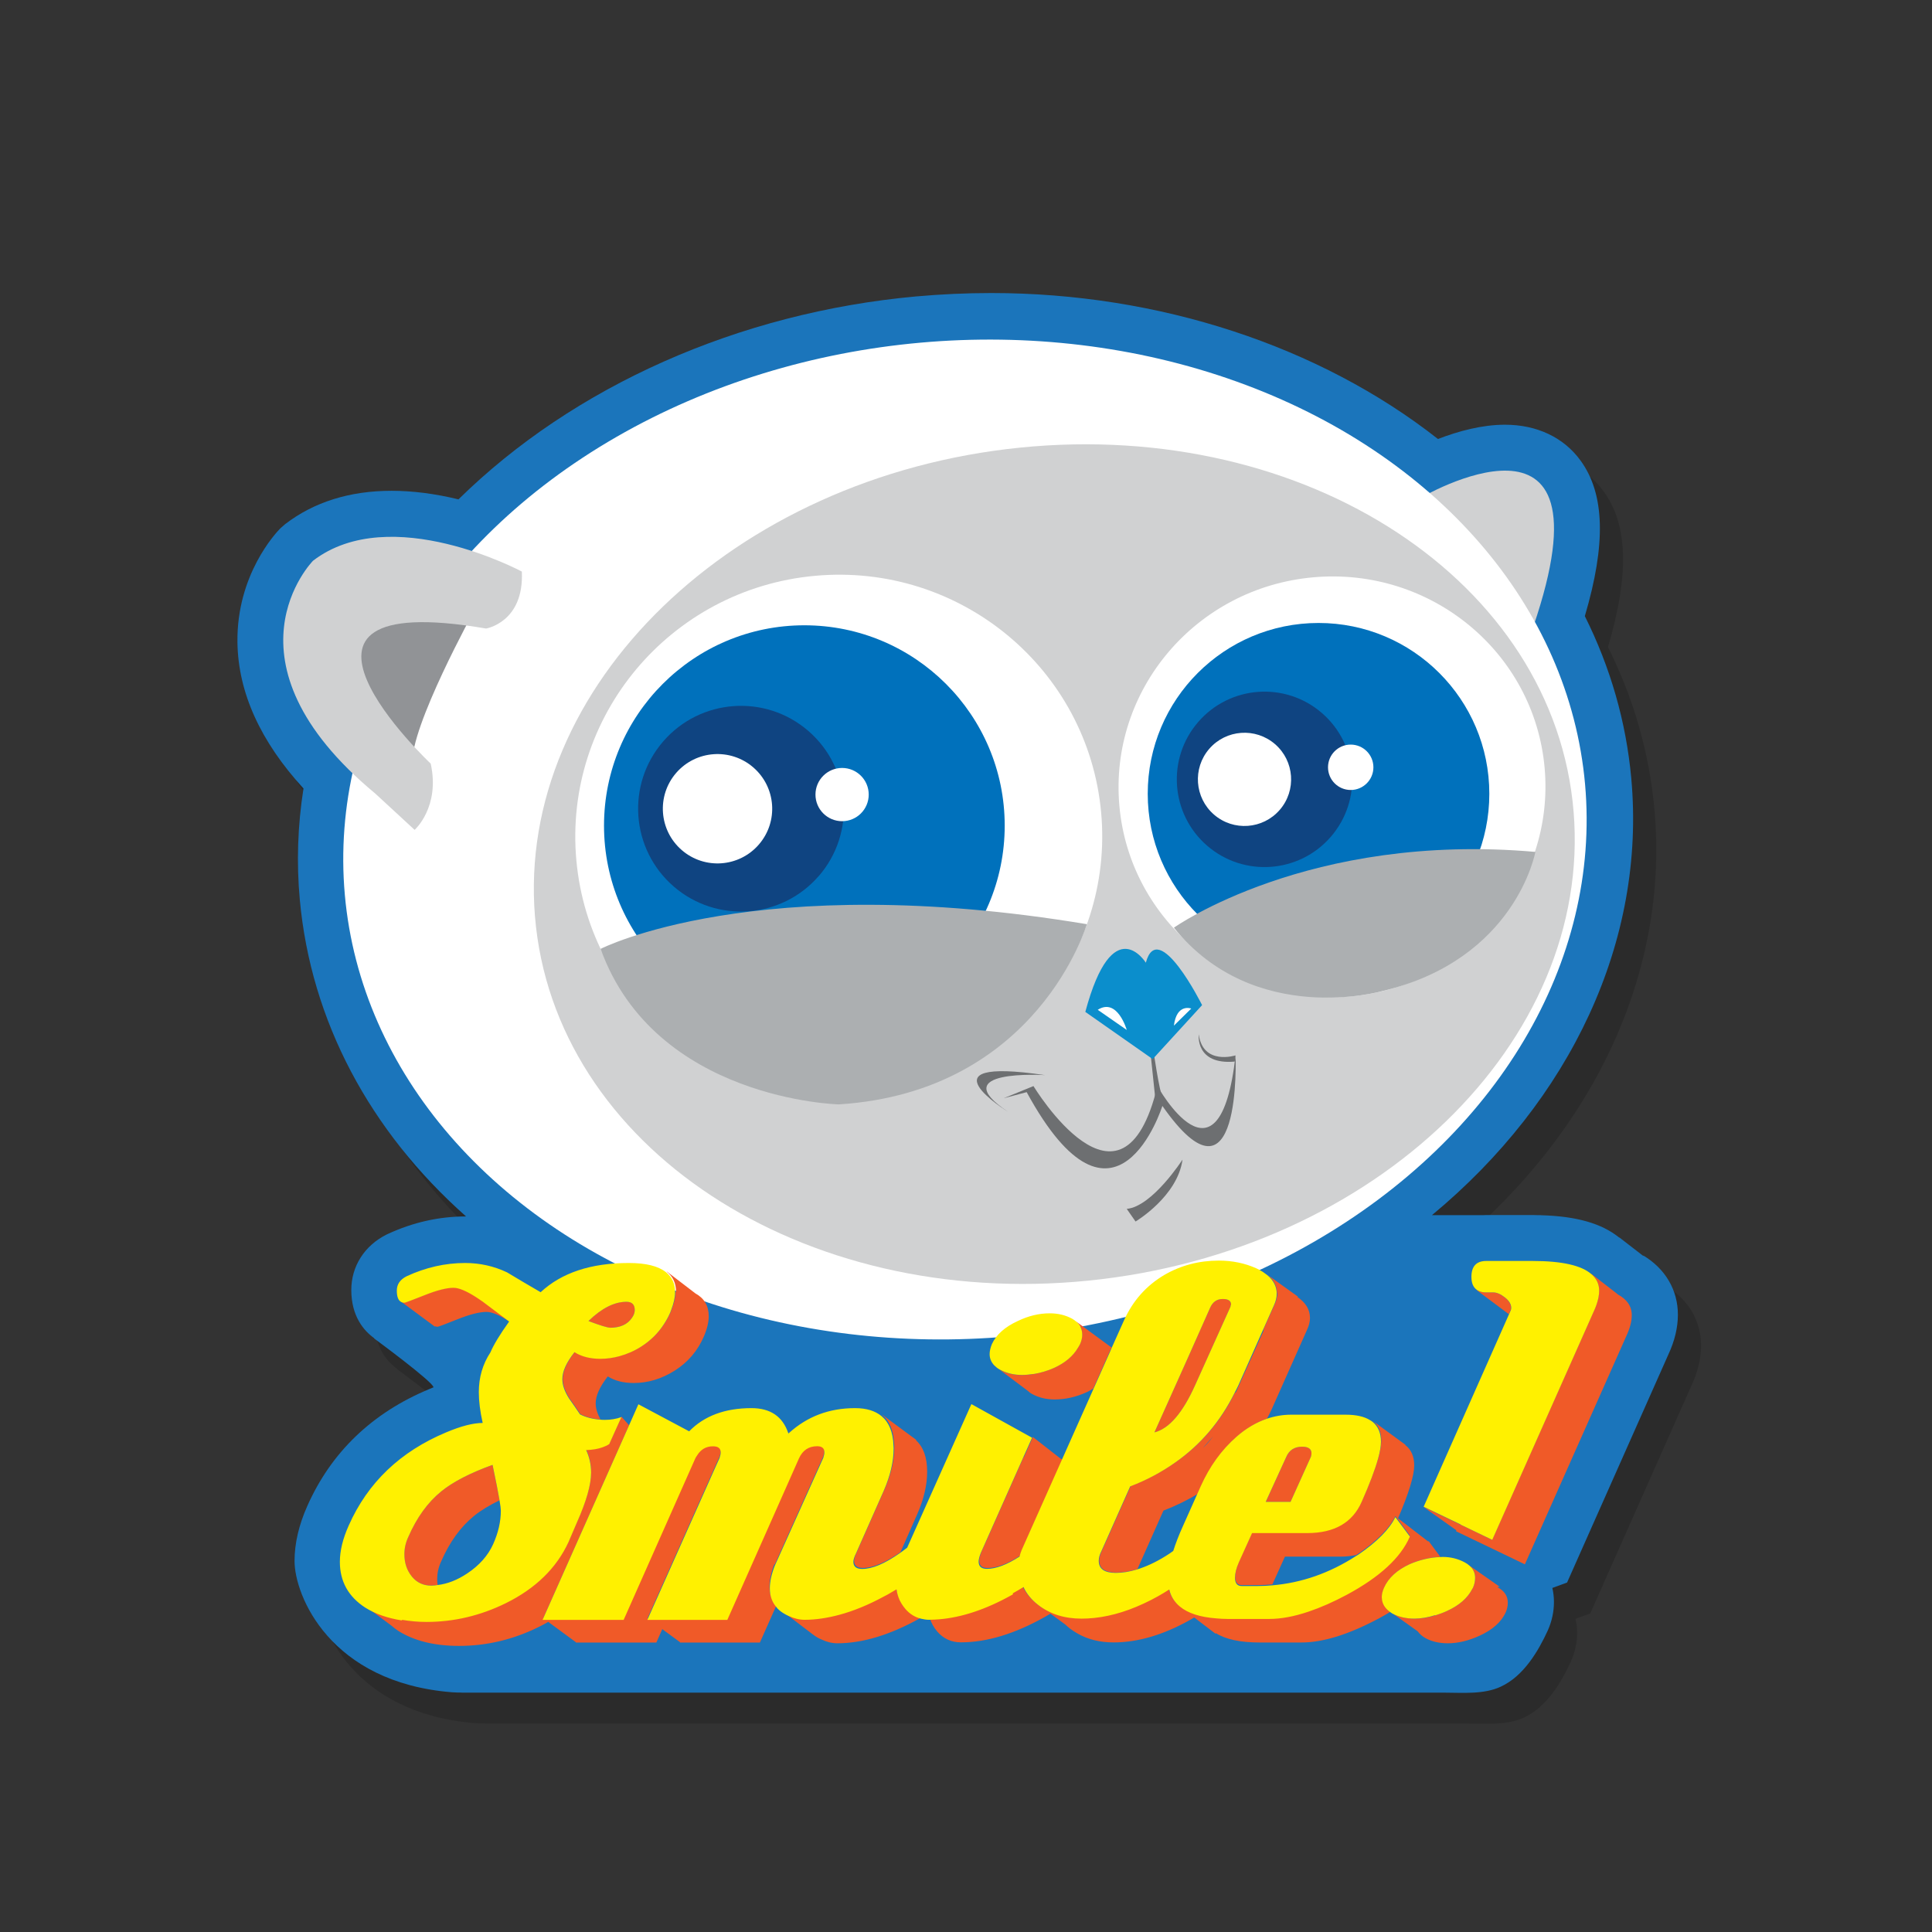 <svg xmlns="http://www.w3.org/2000/svg" width="250" height="250" viewBox="0 0 250 250"><rect x="0" y="0" width="250" height="250" fill="#333333" stroke="none"/><path opacity=".15" d="M215.65 166.527l-3.094-2.393-.022.014c-2.295-1.854-5.578-2.778-10.192-2.9v-.01h-.457c-.197-.003-.38-.014-.582-.014h-5.99c-.102 0-.197.01-.296.014h-6.72c17.945-14.877 27.712-35.487 25.788-56.536-.665-7.28-2.684-14.322-6.008-20.975 2.766-9.36 2.584-15.788-.534-20.104-2.172-3.008-5.652-4.665-9.8-4.665-2.972 0-6.032.83-8.67 1.848-15.323-12.043-36.15-18.887-57.793-18.887-3.228 0-6.51.15-9.752.44-22.945 2.09-44.3 11.61-59.204 26.26-3.032-.74-5.93-1.11-8.657-1.11-5.405 0-10.04 1.45-13.777 4.32l-.615.54c-.582.59-5.673 6.01-5.55 14.76.092 6.47 2.964 12.81 8.547 18.9-.754 4.78-.916 9.61-.478 14.38 1.432 15.67 9.047 29.95 21.516 41h-.066c-3.424 0-6.805.76-10.05 2.26l-.17.08c-2.86 1.43-4.566 4.11-4.566 7.17 0 3.44 1.655 5.3 2.95 6.23l-.003.04s7.708 5.67 7.688 6.33c-.183.07-.37.15-.555.23-7.367 3.06-12.673 8.15-15.77 15.12-1.098 2.46-1.654 4.86-1.654 7.12 0 4.45 4.554 15.72 20.37 16.99.413.03.838.04 1.268.04v.01H190c2.203 0 5.02.25 7.188-.77 2.988-1.37 4.883-4.64 6.097-7.28.528-1.19.795-2.43.795-3.69 0-.63-.074-1.23-.206-1.81l1.905-.7 13.09-29.47c.83-1.77 1.25-3.52 1.25-5.19 0-3.19-1.63-5.95-4.48-7.66z"/><path fill="#1B75BB" d="M212.65 162.527l-3.094-2.393-.022.014c-2.295-1.854-5.578-2.778-10.192-2.9v-.01h-.457c-.197-.003-.38-.014-.582-.014h-5.99c-.102 0-.197.01-.296.014h-6.72c17.945-14.877 27.712-35.487 25.788-56.536-.665-7.28-2.684-14.322-6.008-20.975 2.766-9.36 2.584-15.788-.534-20.104-2.172-3.008-5.652-4.665-9.8-4.665-2.972 0-6.032.83-8.67 1.848-15.323-12.043-36.15-18.887-57.793-18.887-3.228 0-6.51.15-9.752.44-22.945 2.09-44.3 11.61-59.204 26.26-3.032-.74-5.93-1.11-8.657-1.11-5.405 0-10.04 1.45-13.777 4.32l-.615.54c-.582.59-5.673 6.01-5.55 14.76.092 6.47 2.964 12.81 8.547 18.9-.754 4.78-.916 9.61-.478 14.38 1.432 15.67 9.047 29.95 21.516 41h-.066c-3.424 0-6.805.76-10.05 2.26l-.17.08c-2.86 1.43-4.566 4.11-4.566 7.17 0 3.44 1.655 5.3 2.95 6.23l-.003.04s7.708 5.67 7.688 6.33c-.183.07-.37.15-.555.23-7.367 3.06-12.673 8.15-15.77 15.12-1.098 2.46-1.654 4.86-1.654 7.12 0 4.45 4.554 15.72 20.37 16.99.413.03.838.04 1.268.04v.01H187c2.203 0 5.02.25 7.188-.77 2.988-1.37 4.883-4.64 6.097-7.28.528-1.19.795-2.43.795-3.69 0-.63-.074-1.23-.206-1.81l1.905-.7 13.09-29.47c.83-1.77 1.25-3.52 1.25-5.19 0-3.19-1.63-5.95-4.48-7.66z"/><path fill="#D0D1D2" d="M183.703 64.49S209.26 49.395 198.4 81.11l-4.932-3.276-9.765-13.343z"/><ellipse transform="rotate(174.9 124.9 108.6)" fill="#FFF" cx="124.939" cy="108.57" rx="80.561" ry="64.549"/><path fill="#919396" d="M61.454 78.844c.016-.026-8.46 15.317-8.087 20.042l-2.636-3.55S31.39 72.25 61.46 78.844z"/><path fill="#D0D1D2" d="M67.526 73.96s-16.982-9.104-27.018-1.402c0 0-12.723 12.886 8.055 30.13l5.09 4.698s3.322-2.95 2.08-8.575c0 0-24.352-22.88 7.163-17.48 0 0 4.93-.8 4.63-7.36zm1.7 44.634c2.45 29.768 34.52 50.862 71.63 47.117 37.115-3.74 65.215-30.9 62.768-60.67s-34.518-50.86-71.63-47.12C94.88 61.67 66.776 88.83 69.226 118.6z"/><ellipse transform="rotate(174.9 172.4 101.8)" fill="#FFF" cx="172.441" cy="101.785" rx="27.623" ry="27.223"/><path fill="#6D6F71" d="M149.227 135.776s.792 5.534 1.237 6.334l-.892.798-.792-7.577.447.45z"/><path fill="#FFF" d="M74.582 111.338c1.7 18.627 18.282 32.34 37.032 30.627 18.755-1.71 32.574-18.202 30.873-36.83-1.7-18.626-18.28-32.34-37.033-30.624-18.75 1.71-32.574 18.2-30.872 36.83z"/><path fill="#0B8ECC" d="M148.27 124.574s-4.27-6.892-7.83 6.366l8.718 6.108 6.392-6.986s-5.686-11.408-7.28-5.488z"/><path fill="#FFF" d="M142.048 130.668l3.752 2.606s-1.2-4.222-3.752-2.606zm9.854 2.05l2.245-2.212s-1.884-.71-2.245 2.212z"/><path fill="#6D6F71" d="M133.726 140.53s11.49 19.02 16.045 0c0 0 8.03 14.56 10.11-3.962 0 0 .86 21.294-9.47 6.537 0 0-6.07 19.313-17.56-1.782l-2.97.787 3.87-1.58z"/><path fill="#6D6F71" d="M159.872 136.568s-4.208 1.34-4.754-2.722c0 0-.487 3.976 4.66 3.522l.094-.8zm-6.848 13.472s-3.916 6.092-7.225 6.388l1.14 1.635s5.44-3.23 6.08-8.024zm-17.814-10.92s-13.185-.824-4.753 4.756c0 0-11.737-7.207 4.754-4.757z"/><path fill="none" d="M163.476 172.256c0-.095.022-.188.07-.286 0-.017-.008-.026-.01-.043l-3.243 7.286c-.14.308-.302.593-.45.893l.042.115 3.59-7.96zm-19.642 2.28l.055-.13-.13.046.07.083zm11.808 12.842c.452-.405.893-.908 1.327-1.51l-1.33 1.51zm-8.447 15.642c1.18-.36 2.417-.933 3.72-1.734.346-.213.67-.433.98-.655.32-.99.724-2.05 1.266-3.23l1.84-4.12c-1.36.83-2.84 1.55-4.42 2.16l-3.37 7.59zm26.263-1.526h-7.13l-1.626 3.59c3.79-.313 7.4-1.58 10.826-3.785-.64.12-1.323.19-2.07.19zm-116.38.57c-.333.715-.5 1.45-.5 2.21 0 .288.02.564.062.827 1.257-.15 2.528-.64 3.817-1.5 1.57-1.04 2.685-2.3 3.352-3.77.66-1.47.99-2.92.99-4.35 0-.22-.06-.67-.17-1.33-1.31.64-2.42 1.31-3.29 2.01-1.76 1.43-3.19 3.4-4.28 5.92z"/><path fill="#F05A28" d="M56.578 204.276c0-.76.167-1.497.5-2.21 1.093-2.522 2.52-4.493 4.278-5.92.864-.7 1.975-1.368 3.283-2.01-.18-1.014-.47-2.537-.91-4.583-2.9 1.047-5.11 2.188-6.63 3.422-1.76 1.427-3.19 3.4-4.28 5.92-.34.714-.5 1.45-.5 2.212 0 1.14.32 2.102.96 2.888.64.784 1.48 1.178 2.53 1.178.27 0 .54-.038.82-.07-.04-.265-.06-.54-.06-.827zm5.947-35.902c-.318-.228-.61-.412-.896-.596-1.23-.778-2.2-1.188-2.89-1.188-.91 0-2.17.32-3.78.962-1.62.642-2.48.963-2.57.963-.16 0-.3-.035-.42-.093l-.05.02 4.34 3.214.05-.04c.09.033.19.07.31.07.09 0 .95-.32 2.56-.964 1.61-.642 2.87-.962 3.78-.962.7 0 1.68.42 2.92 1.216l.02-.036-3.42-2.566zm19.255 2.14c.237-.332.357-.666.357-.998 0-.715-.358-1.07-1.07-1.07-1.57 0-3.21.832-4.92 2.495 1.52.58 2.447.86 2.78.86 1.33 0 2.282-.43 2.852-1.28z"/><path fill="#F05A28" d="M100.25 202.462L104.946 192l1.578-3.516c.095-.286.143-.523.143-.714 0-.522-.31-.784-.928-.784-1.1 0-1.88.523-2.36 1.568l-1.36 3.055-7.92 17.84H83.77l8.53-19.15.813-1.83c.096-.29.143-.53.143-.72 0-.53-.335-.79-1-.79-.903 0-1.58.41-2.058 1.19-.076.12-.16.23-.225.37l-9.273 20.9H70.29l9.185-20.65 1.927-4.34-.988-1.12-1.57 3.49c-.242.17-.542.3-.872.42-.577.2-1.274.33-2.12.36.427.9.64 1.88.64 2.92 0 1.57-.618 3.73-1.853 6.49l-1.07 2.49c-1.57 3.38-4.28 6.01-8.13 7.91-3.29 1.61-6.71 2.42-10.27 2.42-1.13 0-2.15-.11-3.13-.27-1.8-.29-3.39-.83-4.72-1.66l3.31 2.46c.29.25.59.49.93.71 2.04 1.28 4.66 1.93 7.84 1.93 3.56 0 6.99-.81 10.27-2.43.44-.21.86-.44 1.27-.68l3.59 2.64-.02.04h10.42l.77-1.74 2.31 1.7-.02.04h10.34l2.12-4.77c-.58-.65-.88-1.47-.88-2.46 0-.85.21-1.83.64-2.92zm1.94-17.192l-.12-.006c.01.028.023.053.032.082.03-.027.06-.05.09-.075zm14.45 22.097c-.347-.568-.555-1.188-.644-1.854-.367.22-.735.44-1.128.658-.148.09-.293.16-.44.24-2.02 1.1-3.96 1.9-5.814 2.4-1.563.43-3.07.65-4.514.65-.667 0-1.355-.16-2.07-.5-.184-.08-.356-.17-.52-.26l3.708 2.82h.007c.3.24.654.45 1.057.62.713.34 1.402.5 2.068.5 3.28 0 6.87-1.09 10.77-3.28l.047-.02c-.776-.19-1.454-.6-2.02-1.25-.192-.22-.36-.45-.506-.69zm27.124-32.915l.125-.045-4.63-3.4-.01.005c.51.442.78 1.012.78 1.71 0 .384-.1.786-.29 1.214-.07.166-.18.314-.28.472-.62 1.06-1.63 1.933-3.08 2.596-.89.396-1.77.65-2.66.795-.5.07-.99.13-1.49.13-1.08 0-2.04-.23-2.89-.7l3.6 2.7c.17.16.37.32.61.45.85.47 1.83.71 2.92.71 1.38 0 2.75-.31 4.13-.93.32-.15.6-.31.87-.48l2.3-5.17-.07-.09zm15.46-5.365c0-.096.023-.19.07-.286 0-.47-.356-.71-1.067-.71-.763 0-1.31.38-1.64 1.14-1.57 3.57-3.974 8.94-7.204 16.12 1.9-.47 3.66-2.52 5.277-6.13l4.563-10.12zm10.482 18.97c0-.57-.403-.856-1.213-.856-.998 0-1.688.46-2.066 1.36l-2.64 5.78h3.21l2.638-5.84c.047-.19.07-.33.07-.43zm39.637-20.574l-3.424-2.65v.045c.65.572 1 1.277 1 2.14 0 .564-.13 1.176-.36 1.83-.1.286-.22.578-.36.882l-13.12 29.523-4.12-1.98-4.8-2.3 4.3 3.05-.05.12 8.91 4.28 13.12-29.525c.47-.998.71-1.9.71-2.71 0-1.175-.63-2.07-1.84-2.705zM193.82 205.35l.244-.023-3.894-2.725c.473.422.715.943.715 1.57 0 .43-.096.856-.287 1.284-.033.072-.087.136-.123.206-.596 1.14-1.66 2.073-3.228 2.79-.506.235-1.003.416-1.498.566-.9.278-1.78.433-2.64.433-1.08 0-2.02-.21-2.83-.62l3.18 2.27c.24.34.58.64 1.03.89.8.43 1.76.65 2.85.65 1.33 0 2.71-.33 4.14-.99 1.66-.76 2.78-1.76 3.35-2.99.19-.43.28-.85.28-1.28 0-.85-.44-1.52-1.32-1.99zM87.413 167.16c0 .676-.18 1.45-.516 2.312-.042.11-.078.215-.126.328-.23.528-.5 1.016-.8 1.48-.76 1.165-1.73 2.14-2.93 2.905-.92.587-1.87.995-2.85 1.26-.8.22-1.62.345-2.46.345-1.33 0-2.45-.284-3.35-.855-1.04 1.33-1.56 2.495-1.56 3.495 0 .76.29 1.592.86 2.494.48.667.95 1.354 1.43 2.07.78.39 1.65.61 2.59.68-.4-.74-.62-1.435-.62-2.074 0-1 .53-2.164 1.57-3.495.9.57 2.02.854 3.35.854 1.86 0 3.63-.54 5.32-1.61 1.69-1.07 2.94-2.53 3.75-4.39.43-1 .64-1.88.64-2.64 0-1.35-.58-2.32-1.72-2.95l-3.71-2.84-.01.02c.79.62 1.21 1.48 1.21 2.59zm13.187 40.834l.025.02c-.006-.008-.016-.015-.022-.02h-.002zm15.1-21.08c.006.123.023.23.023.358 0 1.71-.427 3.542-1.283 5.49l-3.566 8.06c-.237.476-.356.854-.356 1.14 0 .618.38.93 1.14.93 1.3 0 2.923-.688 4.86-2.043l2.174-4.92c.854-1.95 1.283-3.78 1.283-5.49 0-1.87-.5-3.22-1.467-4.08l.082-.02-4.43-3.27v.03c.96.8 1.478 2.06 1.54 3.8zm12.924-10.25l.058.044c-.015-.016-.026-.03-.04-.047l-.018.01zm3.83 11.88l-5.463 12.277c-.19.48-.28.86-.28 1.15 0 .62.36.93 1.07.93 1.19 0 2.6-.53 4.23-1.59.07-.28.15-.56.27-.83l4.85-10.86.32-.72.02-.03-.21-.11-3.61-2.82-1.17 2.63zm30.98-24.1h-.003l.05.03-.04-.03z"/><path fill="#F05A28" d="M165.285 167.305c0 .474-.118.974-.356 1.496l-.29.65-1.11 2.48c0 .02.01.03.01.05-.05.1-.07.19-.07.29l-3.59 7.97-.04-.11c-1.84 3.74-4.41 6.76-7.71 9.07-1.75 1.22-3.67 2.27-5.82 3.09l-3.71 8.34c-.24.48-.36.91-.36 1.29 0 1.05.73 1.57 2.21 1.57.87 0 1.78-.15 2.73-.44l3.37-7.58c1.59-.61 3.06-1.33 4.43-2.15l.45-1.01c1.14-2.56 2.68-4.7 4.63-6.42 1.24-1.07 2.53-1.84 3.88-2.3.19-.38.4-.75.58-1.15l4.63-10.41c.24-.52.36-1.02.36-1.49 0-1.08-.55-1.98-1.63-2.71l.08-.04-3.93-2.82c.81.67 1.22 1.47 1.22 2.41zm-9.643 20.073l1.327-1.51c-.44.602-.88 1.105-1.33 1.51zm21.728-3.68l-.013.01c.055.034.112.06.16.098l-.148-.11z"/><path fill="#F05A28" d="M179.553 208.29c-.444-.425-.682-.933-.707-1.524 0-.034-.012-.063-.012-.097 0-.39.094-.79.283-1.22.57-1.29 1.688-2.31 3.352-3.07.63-.28 1.27-.48 1.89-.63.68-.17 1.36-.26 2.03-.28l-1.53-2.06-.04.07-3.91-3.01c1.39-3.25 2.09-5.54 2.09-6.84 0-1.17-.39-2.05-1.15-2.63l.02-.04-4.21-3.08c.72.58 1.08 1.43 1.08 2.56 0 .55-.13 1.28-.38 2.18-.4 1.43-1.1 3.29-2.12 5.59-1.19 2.71-3.54 4.06-7.06 4.06h-7.14l-1.71 3.78c-.34.76-.5 1.42-.5 1.99 0 .71.28 1.07.85 1.07h2.06c.64 0 1.28-.03 1.91-.09l1.62-3.59h7.13c.75 0 1.43-.08 2.07-.2.11-.07.21-.13.32-.19 2.42-1.67 4.02-3.29 4.78-4.85l1.85 2.49v.07c-1.19 2.71-3.9 5.21-8.13 7.49-1.77.95-3.42 1.67-4.96 2.19-1.86.62-3.57.95-5.1.95h-5.42c-.51 0-.97-.03-1.43-.07-2.13-.16-3.7-.67-4.75-1.54-.09-.08-.19-.15-.28-.23-.55-.54-.92-1.19-1.11-1.96-.46.3-.94.59-1.44.87-.64.35-1.26.67-1.88.96-2.52 1.17-4.93 1.81-7.26 1.93-.26.01-.52.03-.78.03-2.24 0-4.11-.59-5.64-1.78-.85-.66-1.48-1.43-1.9-2.31-.44.27-.9.54-1.38.8-.5.28-.99.54-1.49.79-3.26 1.62-6.31 2.45-9.16 2.48.19.64.51 1.24.98 1.78.81.93 1.83 1.39 3.06 1.39 3.33 0 6.94-1.09 10.84-3.28.26-.14.49-.28.74-.43l1.93 1.41c.19.18.39.36.6.52.31.24.64.44.98.64l.05.03c1.32.74 2.85 1.12 4.61 1.12 3.13 0 6.44-.97 9.91-2.92.18-.1.35-.21.52-.31l2.78 2.12v-.1c1.29.81 3.17 1.22 5.68 1.22h5.42c2.81 0 6.16-1.05 10.06-3.14.5-.27.97-.54 1.43-.82-.17-.11-.32-.22-.46-.35 0-.01-.01-.02-.02-.03zm15.827-38.56c.093-.145.142-.31.142-.5 0-.477-.276-.93-.822-1.356-.547-.428-1.058-.642-1.532-.642h-.998c-.448 0-.783-.125-1.062-.314l-.03.028 4.158 3.104.143-.32z"/><path fill="#FFF100" d="M52.052 209.61c.98.16 2.005.268 3.127.268 3.56 0 6.98-.808 10.27-2.424 3.85-1.9 6.56-4.54 8.12-7.917l1.07-2.496c1.23-2.75 1.85-4.92 1.85-6.48 0-1.04-.22-2.02-.64-2.92.84-.03 1.54-.15 2.12-.36.33-.12.63-.25.87-.42l1.57-3.49c-.67.24-1.38.36-2.14.36-.21 0-.42-.01-.62-.03-.94-.07-1.81-.29-2.59-.68-.48-.71-.95-1.4-1.43-2.07-.57-.9-.86-1.73-.86-2.49 0-1 .52-2.16 1.57-3.49.9.57 2.02.86 3.35.86.84 0 1.66-.12 2.47-.34.97-.27 1.92-.67 2.84-1.26 1.2-.77 2.18-1.74 2.93-2.91.3-.46.57-.95.8-1.48.05-.11.08-.22.12-.32.33-.86.51-1.64.51-2.31 0-1.12-.42-1.98-1.2-2.6-.99-.78-2.57-1.18-4.79-1.18-4.9 0-8.7 1.26-11.41 3.78-1.48-.86-2.93-1.71-4.35-2.57-1.71-.81-3.52-1.21-5.42-1.21-2.57 0-5.09.57-7.56 1.71-.86.43-1.28 1.05-1.28 1.86 0 .8.19 1.29.58 1.48.12.06.25.09.41.09.1 0 .95-.32 2.57-.96 1.62-.65 2.88-.97 3.78-.97.69 0 1.66.41 2.88 1.19.28.19.57.37.89.6l3.42 2.57c-.01.02-.02.03-.02.04-1.18 1.65-1.98 2.97-2.4 3.96-1 1.52-1.5 3.23-1.5 5.14 0 1.14.16 2.47.5 3.99-1.24 0-2.81.41-4.71 1.21-5.94 2.48-10.15 6.49-12.62 12.05-.77 1.72-1.15 3.28-1.15 4.71 0 2.52 1.09 4.5 3.28 5.92 1.32.83 2.91 1.37 4.72 1.66zm1.238-5.615c-.642-.786-.962-1.748-.962-2.888 0-.762.166-1.498.5-2.212 1.094-2.52 2.52-4.493 4.278-5.92 1.522-1.234 3.73-2.375 6.632-3.422.432 2.046.73 3.57.902 4.584.11.66.168 1.11.168 1.336 0 1.427-.333 2.876-.998 4.35-.667 1.475-1.782 2.733-3.352 3.778-1.29.86-2.56 1.35-3.817 1.5-.27.04-.54.08-.81.08-1.05 0-1.89-.39-2.53-1.17zm25.637-32.197c-.333 0-1.26-.286-2.78-.857 1.71-1.66 3.35-2.49 4.92-2.49.712 0 1.07.36 1.07 1.07 0 .33-.12.67-.358 1-.57.86-1.53 1.29-2.86 1.29zm54.82 6c.885-.144 1.77-.398 2.657-.795 1.448-.663 2.458-1.536 3.078-2.596.092-.157.2-.306.273-.472.19-.428.285-.83.285-1.213 0-.7-.267-1.27-.78-1.71-.15-.13-.313-.25-.503-.357-.857-.474-1.83-.713-2.925-.713-1.38 0-2.76.333-4.135.998-1.665.762-2.782 1.76-3.352 2.995-.19.477-.287.903-.287 1.284 0 .56.207 1.04.58 1.44.016.01.027.03.042.04.185.18.395.36.66.51.016.01.03.01.04.02.85.46 1.808.69 2.885.69.495 0 .988-.06 1.483-.13zm-2.69 28.372c.482-.265.94-.534 1.382-.806.41.88 1.04 1.647 1.89 2.303 1.52 1.188 3.4 1.784 5.63 1.784.25 0 .51-.01.77-.02 2.33-.12 4.75-.76 7.26-1.93.62-.29 1.25-.6 1.88-.96.5-.28.97-.57 1.43-.86.18.78.56 1.42 1.1 1.96.08.08.18.16.27.24 1.04.87 2.61 1.38 4.74 1.54.45.04.91.07 1.42.07h5.42c1.53 0 3.23-.32 5.09-.95 1.54-.52 3.19-1.24 4.96-2.19 4.23-2.28 6.94-4.77 8.12-7.48v-.07l-1.86-2.49c-.76 1.57-2.36 3.19-4.78 4.85-.11.07-.21.13-.31.19-3.43 2.21-7.04 3.47-10.83 3.79-.63.06-1.27.09-1.91.09h-2.06c-.57 0-.86-.36-.86-1.07 0-.57.16-1.24.5-2l1.71-3.78h7.13c3.52 0 5.87-1.35 7.06-4.06 1.02-2.3 1.72-4.16 2.12-5.59.25-.9.37-1.63.37-2.18 0-1.13-.37-1.98-1.09-2.57l-.16-.11c-.05-.03-.11-.06-.16-.1-.75-.47-1.8-.71-3.16-.71h-7.06c-1.09 0-2.15.19-3.18.54-1.35.47-2.65 1.23-3.88 2.31-1.95 1.71-3.49 3.85-4.64 6.42l-.45 1.01-1.84 4.12c-.54 1.18-.94 2.24-1.26 3.23-.31.23-.63.45-.98.66-1.3.81-2.54 1.38-3.72 1.74-.95.29-1.86.44-2.73.44-1.48 0-2.21-.52-2.21-1.57 0-.38.12-.81.36-1.28l3.71-8.34c2.15-.82 4.07-1.86 5.82-3.09 3.3-2.31 5.87-5.33 7.71-9.06.15-.3.31-.58.45-.89l3.24-7.29 1.1-2.47.29-.65c.24-.52.35-1.02.35-1.49 0-.93-.42-1.73-1.23-2.41-.18-.14-.37-.28-.58-.42l-.05-.03c-.24-.14-.49-.29-.78-.42-1.47-.66-3.09-1-4.85-1-2.57 0-4.92.62-7.06 1.86-2.33 1.38-4.06 3.33-5.2 5.85l-1.65 3.68-.05.13-2.3 5.17-4.08 9.15-.02.04-.32.72-4.84 10.86c-.12.28-.2.56-.27.84-1.63 1.05-3.04 1.59-4.22 1.59-.71 0-1.07-.31-1.07-.93 0-.29.09-.66.28-1.14l5.46-12.28 1.17-2.62-7.85-4.35-8.31 18.58c-.2.15-.4.31-.61.46-.12.09-.23.17-.35.25-1.94 1.36-3.56 2.04-4.86 2.04-.76 0-1.14-.31-1.14-.92 0-.28.12-.66.36-1.14l3.57-8.06c.85-1.95 1.28-3.78 1.28-5.49 0-.13-.02-.23-.02-.36-.06-1.74-.58-3-1.54-3.8-.82-.68-1.95-1.04-3.43-1.04-3.34 0-6.18 1.07-8.54 3.21l-.09.07c-.01-.03-.02-.05-.03-.08-.73-2.13-2.31-3.2-4.75-3.2-3.42 0-6.11 1-8.06 3l-6.57-3.5-1.29 2.91-1.93 4.34-9.18 20.65H80.7l9.27-20.89c.068-.15.15-.26.23-.38.477-.78 1.154-1.19 2.06-1.19.662 0 .996.26.996.78 0 .19-.047.43-.143.72l-.817 1.82-8.53 19.14h10.35l7.917-17.84 1.355-3.06c.48-1.05 1.26-1.57 2.355-1.57.62 0 .93.26.93.78 0 .19-.045.43-.14.72l-1.58 3.51-4.7 10.46c-.426 1.09-.64 2.07-.64 2.92 0 .99.3 1.81.877 2.46.042.05.073.1.117.15l.02.02c.25.25.544.48.886.67.17.1.34.19.53.27.714.33 1.4.5 2.07.5 1.44 0 2.95-.23 4.51-.65 1.857-.5 3.796-1.3 5.817-2.4.147-.08.29-.15.44-.23.393-.22.76-.44 1.128-.66.09.67.3 1.29.648 1.85.147.24.314.47.51.7.564.65 1.24 1.06 2.02 1.25.332.08.676.14 1.05.14.06 0 .13-.01.2-.01 2.84-.04 5.89-.86 9.15-2.49.49-.25.986-.51 1.486-.79zm32.73-11.84l2.64-5.775c.378-.902 1.068-1.354 2.066-1.354.81 0 1.213.29 1.213.86 0 .1-.024.24-.07.43l-2.64 5.85h-3.208zm-14.404-8.983c3.23-7.18 5.633-12.55 7.204-16.117.33-.76.877-1.14 1.64-1.14.71 0 1.068.236 1.068.71-.048.097-.072.19-.072.287l-4.563 10.126c-1.617 3.614-3.377 5.658-5.277 6.134zm36.367 23.673c.495-.15.992-.332 1.498-.567 1.567-.717 2.632-1.65 3.228-2.79.036-.07.09-.134.123-.206.19-.428.28-.854.28-1.284 0-.627-.24-1.148-.72-1.57-.17-.155-.37-.298-.61-.426-.88-.475-1.84-.712-2.89-.712-.1 0-.19.015-.29.018-.68.022-1.35.11-2.03.277-.63.15-1.26.355-1.9.63-1.66.763-2.78 1.783-3.35 3.067-.19.43-.29.832-.29 1.213 0 .034.01.063.01.097.02.592.26 1.1.7 1.523l.02.025c.13.122.28.238.45.348.07.05.14.1.22.146.01 0 .02 0 .03.01.8.42 1.74.63 2.82.63.86-.01 1.74-.16 2.63-.44zm3.225-11.746l4.122 1.98 13.12-29.524c.145-.304.26-.596.36-.882.23-.654.354-1.266.354-1.83 0-.862-.35-1.567-1-2.14-1.28-1.132-3.8-1.71-7.62-1.71h-5.99c-1.28 0-1.92.69-1.92 2.068 0 .83.26 1.37.72 1.682.28.19.62.314 1.07.314h1c.48 0 .99.214 1.53.642.55.428.83.88.83 1.355 0 .19-.05.35-.14.5l-.14.32-11.05 24.92 4.8 2.3z"/><circle fill="#0071BC" cx="104.084" cy="106.837" r="25.925"/><path fill="#0F4481" d="M105.95 113.364c4.816-5.566 4.208-13.97-1.35-18.78-5.56-4.81-13.965-4.21-18.782 1.355-4.81 5.55-4.204 13.96 1.357 18.77 5.555 4.81 13.965 4.2 18.776-1.36z"/><path fill="#FFF" d="M98.196 109.28c2.56-2.958 2.235-7.42-.72-9.978-2.95-2.555-7.42-2.24-9.982.715-2.556 2.957-2.23 7.427.726 9.986 2.955 2.557 7.42 2.23 9.976-.723z"/><circle fill="#FFF" cx="108.967" cy="102.818" r="3.445"/><circle fill="#0071BC" cx="170.617" cy="102.713" r="22.101"/><path fill="#0F4481" d="M172.21 108.277c4.105-4.745 3.587-11.91-1.153-16.01-4.738-4.1-11.903-3.59-16.01 1.156-4.102 4.738-3.585 11.907 1.155 16.01 4.736 4.1 11.905 3.583 16.008-1.156z"/><path fill="#FFF" d="M165.6 104.796c2.18-2.522 1.904-6.327-.613-8.506-2.52-2.178-6.328-1.91-8.512.61-2.18 2.52-1.9 6.332.62 8.513 2.517 2.178 6.324 1.9 8.504-.617z"/><circle fill="#FFF" cx="174.781" cy="99.287" r="2.937"/><path fill="#ACAFB1" d="M77.72 122.783s20.092-10.324 62.92-3.193c0 0-6.333 21.69-32.106 23.318 0 0-23.756-.562-30.815-20.125zm74.182-2.74s17.415-12.403 46.773-9.808c0 0-2.514 13.953-19.842 18.02 0 0-16.524 4.715-26.93-8.213z"/></svg>